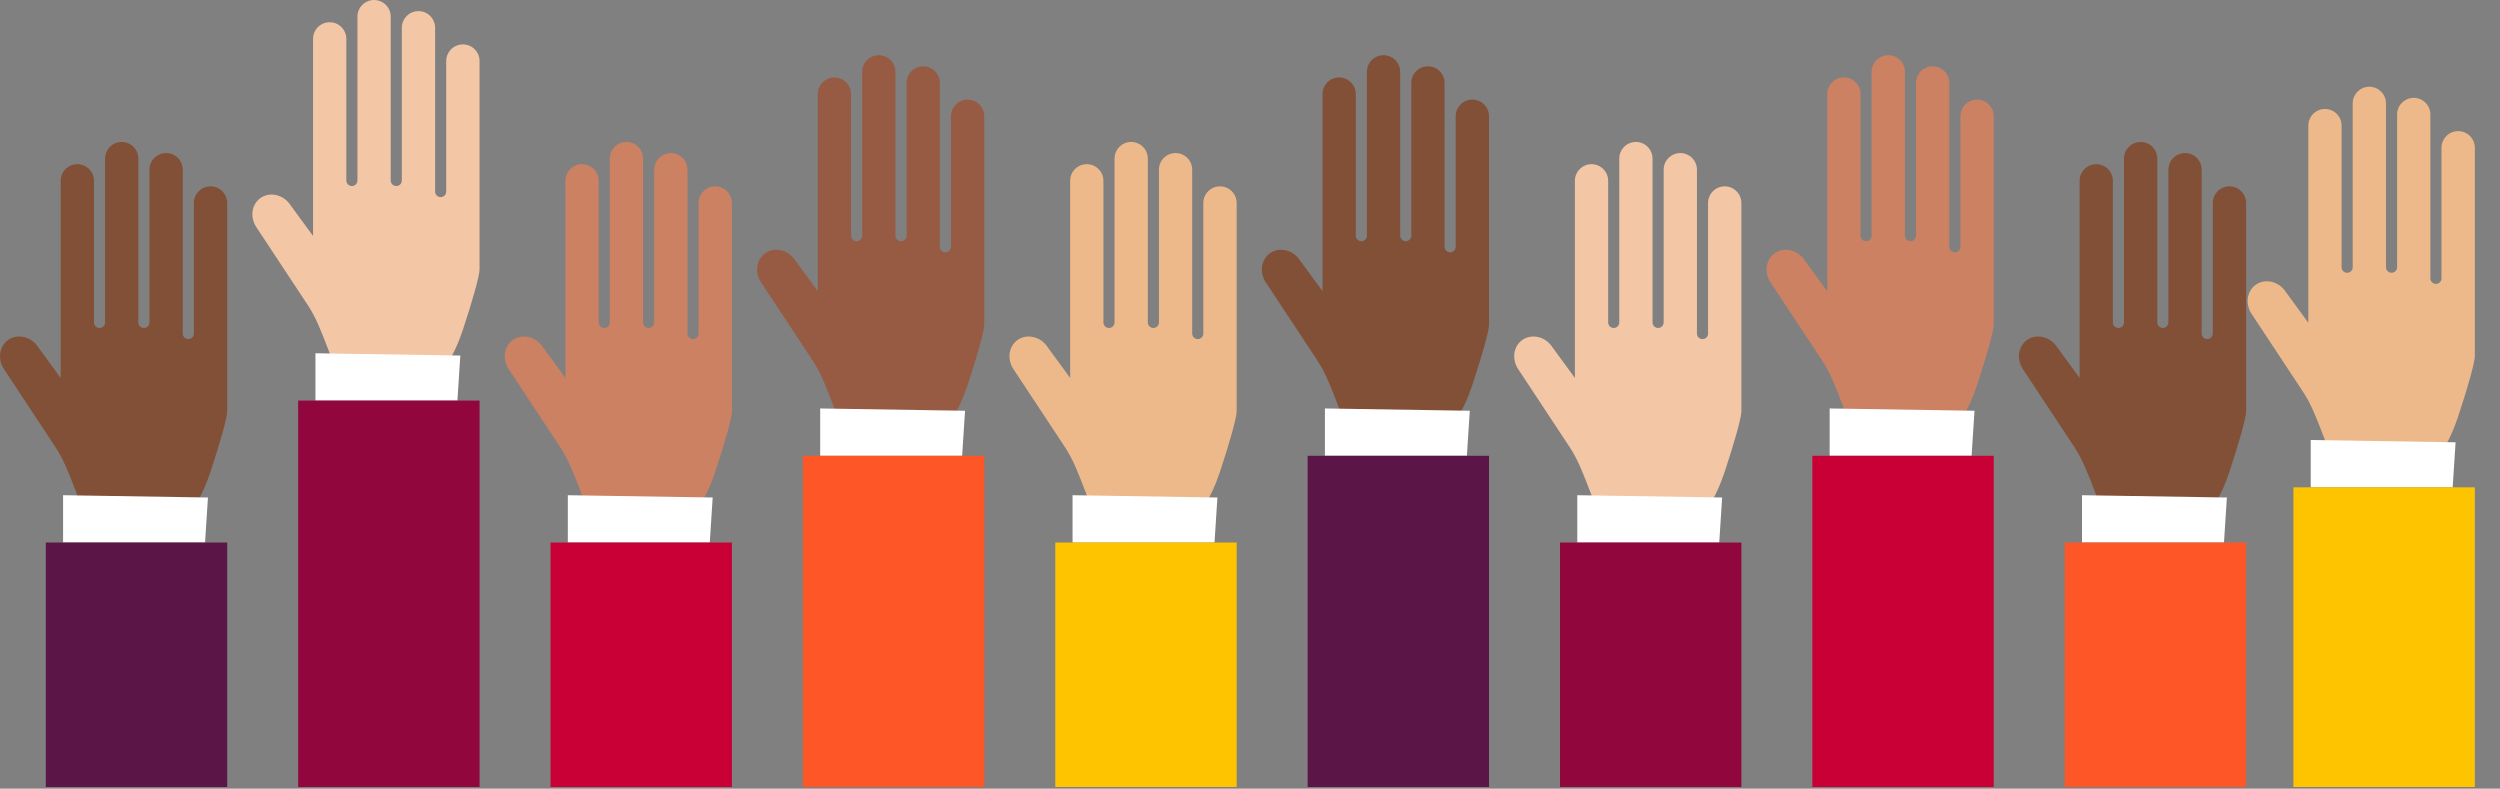 <?xml version="1.0" encoding="UTF-8"?>
<svg width="317px" height="100px" viewBox="0 0 317 100" version="1.1" xmlns="http://www.w3.org/2000/svg" xmlns:xlink="http://www.w3.org/1999/xlink">
    <rect x="0" y="0" width="317" height="100" fill="#808080" stroke="none"/>
    <!-- Generator: Sketch 58 (84663) - https://sketch.com -->
    <title>Footer</title>
    <desc>Created with Sketch.</desc>
    <g id="Footer" stroke="none" stroke-width="1" fill="none" fill-rule="evenodd">
        <g id="Group" transform="translate(0, 18)">
            <path d="M26.691,5.628 C25.529,5.628 24.581,6.576 24.581,7.738 L24.581,24.298 C24.581,24.68 24.266,24.998 23.881,24.998 C23.488,24.998 23.172,24.68 23.172,24.298 L23.172,3.52 C23.172,2.35 22.23,1.409 21.062,1.409 C19.9,1.409 18.953,2.35 18.953,3.52 L18.953,22.888 C18.953,23.275 18.635,23.587 18.252,23.587 C17.861,23.587 17.543,23.275 17.543,22.888 L17.543,2.109 C17.543,0.946 16.601,-1.42108547e-14 15.432,-1.42108547e-14 C14.265,-1.42108547e-14 13.323,0.946 13.323,2.109 L13.323,22.888 C13.323,23.275 13.007,23.587 12.615,23.587 C12.232,23.587 11.915,23.275 11.915,22.888 L11.915,4.928 C11.915,3.76 10.966,2.818 9.805,2.818 C8.638,2.818 7.696,3.759 7.696,4.928 L7.696,29.926 L4.843,26.021 C3.998,24.724 2.348,24.284 1.139,25.034 C-0.065,25.794 -0.36,27.458 0.473,28.757 C0.473,28.757 5.069,35.712 7.029,38.688 C8.062,40.261 8.659,41.793 9.805,44.793 C10.569,46.793 13.029,47.481 17.184,46.855 C22.115,48.617 24.581,48.617 24.581,46.855 C24.581,45.851 25.467,45.5 26.691,41.821 C27.914,38.142 28.808,34.974 28.808,34.145 L28.808,7.738 C28.808,6.576 27.859,5.628 26.691,5.628 Z" id="Path" fill="#825036" fill-rule="nonzero"></path>
            <polygon id="Rectangle" fill="#FFFFFF" points="8 44.793 26.368 45.084 26 50.793 8 50.793"></polygon>
            <rect id="Rectangle" fill="#5B1547" x="5.808" y="50.793" width="23" height="31"></rect>
        </g>
        <g id="Group-Copy" transform="translate(32, 0)">
            <path d="M26.691,5.628 C25.529,5.628 24.581,6.576 24.581,7.738 L24.581,24.298 C24.581,24.68 24.266,24.998 23.881,24.998 C23.488,24.998 23.172,24.68 23.172,24.298 L23.172,3.52 C23.172,2.35 22.23,1.409 21.062,1.409 C19.9,1.409 18.953,2.35 18.953,3.52 L18.953,22.888 C18.953,23.275 18.635,23.587 18.252,23.587 C17.861,23.587 17.543,23.275 17.543,22.888 L17.543,2.109 C17.543,0.946 16.601,-1.42108547e-14 15.432,-1.42108547e-14 C14.265,-1.42108547e-14 13.323,0.946 13.323,2.109 L13.323,22.888 C13.323,23.275 13.007,23.587 12.615,23.587 C12.232,23.587 11.915,23.275 11.915,22.888 L11.915,4.928 C11.915,3.76 10.966,2.818 9.805,2.818 C8.638,2.818 7.696,3.759 7.696,4.928 L7.696,29.926 L4.843,26.021 C3.998,24.724 2.348,24.284 1.139,25.034 C-0.065,25.794 -0.36,27.458 0.473,28.757 C0.473,28.757 5.069,35.712 7.029,38.688 C8.062,40.261 8.659,41.793 9.805,44.793 C10.569,46.793 13.029,47.481 17.184,46.855 C22.115,48.617 24.581,48.617 24.581,46.855 C24.581,45.851 25.467,45.5 26.691,41.821 C27.914,38.142 28.808,34.974 28.808,34.145 L28.808,7.738 C28.808,6.576 27.859,5.628 26.691,5.628 Z" id="Path" fill="#F3C6A5" fill-rule="nonzero"></path>
            <polygon id="Rectangle" fill="#FFFFFF" points="8 44.793 26.368 45.084 26 50.793 8 50.793"></polygon>
            <rect id="Rectangle" fill="#92063E" x="5.808" y="50.793" width="23" height="49"></rect>
        </g>
        <g id="Group-Copy-2" transform="translate(64, 18)">
            <path d="M26.691,5.628 C25.529,5.628 24.581,6.576 24.581,7.738 L24.581,24.298 C24.581,24.68 24.266,24.998 23.881,24.998 C23.488,24.998 23.172,24.68 23.172,24.298 L23.172,3.52 C23.172,2.35 22.23,1.409 21.062,1.409 C19.9,1.409 18.953,2.35 18.953,3.52 L18.953,22.888 C18.953,23.275 18.635,23.587 18.252,23.587 C17.861,23.587 17.543,23.275 17.543,22.888 L17.543,2.109 C17.543,0.946 16.601,-1.42108547e-14 15.432,-1.42108547e-14 C14.265,-1.42108547e-14 13.323,0.946 13.323,2.109 L13.323,22.888 C13.323,23.275 13.007,23.587 12.615,23.587 C12.232,23.587 11.915,23.275 11.915,22.888 L11.915,4.928 C11.915,3.76 10.966,2.818 9.805,2.818 C8.638,2.818 7.696,3.759 7.696,4.928 L7.696,29.926 L4.843,26.021 C3.998,24.724 2.348,24.284 1.139,25.034 C-0.065,25.794 -0.36,27.458 0.473,28.757 C0.473,28.757 5.069,35.712 7.029,38.688 C8.062,40.261 8.659,41.793 9.805,44.793 C10.569,46.793 13.029,47.481 17.184,46.855 C22.115,48.617 24.581,48.617 24.581,46.855 C24.581,45.851 25.467,45.5 26.691,41.821 C27.914,38.142 28.808,34.974 28.808,34.145 L28.808,7.738 C28.808,6.576 27.859,5.628 26.691,5.628 Z" id="Path" fill="#CC8162" fill-rule="nonzero"></path>
            <polygon id="Rectangle" fill="#FFFFFF" points="8 44.793 26.368 45.084 26 50.793 8 50.793"></polygon>
            <rect id="Rectangle" fill="#C90035" x="5.808" y="50.793" width="23" height="31"></rect>
        </g>
        <g id="Group-Copy-3" transform="translate(96, 7)">
            <path d="M26.691,5.628 C25.529,5.628 24.581,6.576 24.581,7.738 L24.581,24.298 C24.581,24.68 24.266,24.998 23.881,24.998 C23.488,24.998 23.172,24.68 23.172,24.298 L23.172,3.52 C23.172,2.35 22.23,1.409 21.062,1.409 C19.9,1.409 18.953,2.35 18.953,3.52 L18.953,22.888 C18.953,23.275 18.635,23.587 18.252,23.587 C17.861,23.587 17.543,23.275 17.543,22.888 L17.543,2.109 C17.543,0.946 16.601,-1.42108547e-14 15.432,-1.42108547e-14 C14.265,-1.42108547e-14 13.323,0.946 13.323,2.109 L13.323,22.888 C13.323,23.275 13.007,23.587 12.615,23.587 C12.232,23.587 11.915,23.275 11.915,22.888 L11.915,4.928 C11.915,3.76 10.966,2.818 9.805,2.818 C8.638,2.818 7.696,3.759 7.696,4.928 L7.696,29.926 L4.843,26.021 C3.998,24.724 2.348,24.284 1.139,25.034 C-0.065,25.794 -0.36,27.458 0.473,28.757 C0.473,28.757 5.069,35.712 7.029,38.688 C8.062,40.261 8.659,41.793 9.805,44.793 C10.569,46.793 13.029,47.481 17.184,46.855 C22.115,48.617 24.581,48.617 24.581,46.855 C24.581,45.851 25.467,45.5 26.691,41.821 C27.914,38.142 28.808,34.974 28.808,34.145 L28.808,7.738 C28.808,6.576 27.859,5.628 26.691,5.628 Z" id="Path" fill="#975B43" fill-rule="nonzero"></path>
            <polygon id="Rectangle" fill="#FFFFFF" points="8 44.793 26.368 45.084 26 50.793 8 50.793"></polygon>
            <rect id="Rectangle" fill="#FF5627" x="5.808" y="50.793" width="23" height="42"></rect>
        </g>
        <g id="Group-Copy-7" transform="translate(256, 18)">
            <path d="M26.691,5.628 C25.529,5.628 24.581,6.576 24.581,7.738 L24.581,24.298 C24.581,24.68 24.266,24.998 23.881,24.998 C23.488,24.998 23.172,24.68 23.172,24.298 L23.172,3.52 C23.172,2.35 22.23,1.409 21.062,1.409 C19.9,1.409 18.953,2.35 18.953,3.52 L18.953,22.888 C18.953,23.275 18.635,23.587 18.252,23.587 C17.861,23.587 17.543,23.275 17.543,22.888 L17.543,2.109 C17.543,0.946 16.601,-1.42108547e-14 15.432,-1.42108547e-14 C14.265,-1.42108547e-14 13.323,0.946 13.323,2.109 L13.323,22.888 C13.323,23.275 13.007,23.587 12.615,23.587 C12.232,23.587 11.915,23.275 11.915,22.888 L11.915,4.928 C11.915,3.76 10.966,2.818 9.805,2.818 C8.638,2.818 7.696,3.759 7.696,4.928 L7.696,29.926 L4.843,26.021 C3.998,24.724 2.348,24.284 1.139,25.034 C-0.065,25.794 -0.36,27.458 0.473,28.757 C0.473,28.757 5.069,35.712 7.029,38.688 C8.062,40.261 8.659,41.793 9.805,44.793 C10.569,46.793 13.029,47.481 17.184,46.855 C22.115,48.617 24.581,48.617 24.581,46.855 C24.581,45.851 25.467,45.5 26.691,41.821 C27.914,38.142 28.808,34.974 28.808,34.145 L28.808,7.738 C28.808,6.576 27.859,5.628 26.691,5.628 Z" id="Path" fill="#825036" fill-rule="nonzero"></path>
            <polygon id="Rectangle" fill="#FFFFFF" points="8 44.793 26.368 45.084 26 50.793 8 50.793"></polygon>
            <rect id="Rectangle" fill="#FF5627" x="5.808" y="50.793" width="23" height="31"></rect>
        </g>
        <g id="Group-Copy-4" transform="translate(128, 18)">
            <path d="M26.691,5.628 C25.529,5.628 24.581,6.576 24.581,7.738 L24.581,24.298 C24.581,24.68 24.266,24.998 23.881,24.998 C23.488,24.998 23.172,24.68 23.172,24.298 L23.172,3.52 C23.172,2.35 22.23,1.409 21.062,1.409 C19.9,1.409 18.953,2.35 18.953,3.52 L18.953,22.888 C18.953,23.275 18.635,23.587 18.252,23.587 C17.861,23.587 17.543,23.275 17.543,22.888 L17.543,2.109 C17.543,0.946 16.601,-1.42108547e-14 15.432,-1.42108547e-14 C14.265,-1.42108547e-14 13.323,0.946 13.323,2.109 L13.323,22.888 C13.323,23.275 13.007,23.587 12.615,23.587 C12.232,23.587 11.915,23.275 11.915,22.888 L11.915,4.928 C11.915,3.76 10.966,2.818 9.805,2.818 C8.638,2.818 7.696,3.759 7.696,4.928 L7.696,29.926 L4.843,26.021 C3.998,24.724 2.348,24.284 1.139,25.034 C-0.065,25.794 -0.36,27.458 0.473,28.757 C0.473,28.757 5.069,35.712 7.029,38.688 C8.062,40.261 8.659,41.793 9.805,44.793 C10.569,46.793 13.029,47.481 17.184,46.855 C22.115,48.617 24.581,48.617 24.581,46.855 C24.581,45.851 25.467,45.5 26.691,41.821 C27.914,38.142 28.808,34.974 28.808,34.145 L28.808,7.738 C28.808,6.576 27.859,5.628 26.691,5.628 Z" id="Path" fill="#EDB98A" fill-rule="nonzero"></path>
            <polygon id="Rectangle" fill="#FFFFFF" points="8 44.793 26.368 45.084 26 50.793 8 50.793"></polygon>
            <rect id="Rectangle" fill="#FFC400" x="5.808" y="50.793" width="23" height="31"></rect>
        </g>
        <g id="Group-Copy-4" transform="translate(160, 7)">
            <path d="M26.691,5.628 C25.529,5.628 24.581,6.576 24.581,7.738 L24.581,24.298 C24.581,24.68 24.266,24.998 23.881,24.998 C23.488,24.998 23.172,24.68 23.172,24.298 L23.172,3.52 C23.172,2.35 22.23,1.409 21.062,1.409 C19.9,1.409 18.953,2.35 18.953,3.52 L18.953,22.888 C18.953,23.275 18.635,23.587 18.252,23.587 C17.861,23.587 17.543,23.275 17.543,22.888 L17.543,2.109 C17.543,0.946 16.601,-1.42108547e-14 15.432,-1.42108547e-14 C14.265,-1.42108547e-14 13.323,0.946 13.323,2.109 L13.323,22.888 C13.323,23.275 13.007,23.587 12.615,23.587 C12.232,23.587 11.915,23.275 11.915,22.888 L11.915,4.928 C11.915,3.76 10.966,2.818 9.805,2.818 C8.638,2.818 7.696,3.759 7.696,4.928 L7.696,29.926 L4.843,26.021 C3.998,24.724 2.348,24.284 1.139,25.034 C-0.065,25.794 -0.36,27.458 0.473,28.757 C0.473,28.757 5.069,35.712 7.029,38.688 C8.062,40.261 8.659,41.793 9.805,44.793 C10.569,46.793 13.029,47.481 17.184,46.855 C22.115,48.617 24.581,48.617 24.581,46.855 C24.581,45.851 25.467,45.5 26.691,41.821 C27.914,38.142 28.808,34.974 28.808,34.145 L28.808,7.738 C28.808,6.576 27.859,5.628 26.691,5.628 Z" id="Path" fill="#825036" fill-rule="nonzero"></path>
            <polygon id="Rectangle" fill="#FFFFFF" points="8 44.793 26.368 45.084 26 50.793 8 50.793"></polygon>
            <rect id="Rectangle" fill="#5B1547" x="5.808" y="50.793" width="23" height="42"></rect>
        </g>
        <g id="Group-Copy-5" transform="translate(192, 18)">
            <path d="M26.691,5.628 C25.529,5.628 24.581,6.576 24.581,7.738 L24.581,24.298 C24.581,24.68 24.266,24.998 23.881,24.998 C23.488,24.998 23.172,24.68 23.172,24.298 L23.172,3.52 C23.172,2.35 22.23,1.409 21.062,1.409 C19.9,1.409 18.953,2.35 18.953,3.52 L18.953,22.888 C18.953,23.275 18.635,23.587 18.252,23.587 C17.861,23.587 17.543,23.275 17.543,22.888 L17.543,2.109 C17.543,0.946 16.601,-1.42108547e-14 15.432,-1.42108547e-14 C14.265,-1.42108547e-14 13.323,0.946 13.323,2.109 L13.323,22.888 C13.323,23.275 13.007,23.587 12.615,23.587 C12.232,23.587 11.915,23.275 11.915,22.888 L11.915,4.928 C11.915,3.76 10.966,2.818 9.805,2.818 C8.638,2.818 7.696,3.759 7.696,4.928 L7.696,29.926 L4.843,26.021 C3.998,24.724 2.348,24.284 1.139,25.034 C-0.065,25.794 -0.36,27.458 0.473,28.757 C0.473,28.757 5.069,35.712 7.029,38.688 C8.062,40.261 8.659,41.793 9.805,44.793 C10.569,46.793 13.029,47.481 17.184,46.855 C22.115,48.617 24.581,48.617 24.581,46.855 C24.581,45.851 25.467,45.5 26.691,41.821 C27.914,38.142 28.808,34.974 28.808,34.145 L28.808,7.738 C28.808,6.576 27.859,5.628 26.691,5.628 Z" id="Path" fill="#F3C6A5" fill-rule="nonzero"></path>
            <polygon id="Rectangle" fill="#FFFFFF" points="8 44.793 26.368 45.084 26 50.793 8 50.793"></polygon>
            <rect id="Rectangle" fill="#92063E" x="5.808" y="50.793" width="23" height="31"></rect>
        </g>
        <g id="Group-Copy-6" transform="translate(224, 7)">
            <path d="M26.691,5.628 C25.529,5.628 24.581,6.576 24.581,7.738 L24.581,24.298 C24.581,24.68 24.266,24.998 23.881,24.998 C23.488,24.998 23.172,24.68 23.172,24.298 L23.172,3.52 C23.172,2.35 22.23,1.409 21.062,1.409 C19.9,1.409 18.953,2.35 18.953,3.52 L18.953,22.888 C18.953,23.275 18.635,23.587 18.252,23.587 C17.861,23.587 17.543,23.275 17.543,22.888 L17.543,2.109 C17.543,0.946 16.601,-1.42108547e-14 15.432,-1.42108547e-14 C14.265,-1.42108547e-14 13.323,0.946 13.323,2.109 L13.323,22.888 C13.323,23.275 13.007,23.587 12.615,23.587 C12.232,23.587 11.915,23.275 11.915,22.888 L11.915,4.928 C11.915,3.76 10.966,2.818 9.805,2.818 C8.638,2.818 7.696,3.759 7.696,4.928 L7.696,29.926 L4.843,26.021 C3.998,24.724 2.348,24.284 1.139,25.034 C-0.065,25.794 -0.36,27.458 0.473,28.757 C0.473,28.757 5.069,35.712 7.029,38.688 C8.062,40.261 8.659,41.793 9.805,44.793 C10.569,46.793 13.029,47.481 17.184,46.855 C22.115,48.617 24.581,48.617 24.581,46.855 C24.581,45.851 25.467,45.5 26.691,41.821 C27.914,38.142 28.808,34.974 28.808,34.145 L28.808,7.738 C28.808,6.576 27.859,5.628 26.691,5.628 Z" id="Path" fill="#CC8162" fill-rule="nonzero"></path>
            <polygon id="Rectangle" fill="#FFFFFF" points="8 44.793 26.368 45.084 26 50.793 8 50.793"></polygon>
            <rect id="Rectangle" fill="#C90035" x="5.808" y="50.793" width="23" height="42"></rect>
        </g>
        <g id="Group-Copy-8" transform="translate(285, 11)">
            <path d="M26.691,5.628 C25.529,5.628 24.581,6.576 24.581,7.738 L24.581,24.298 C24.581,24.68 24.266,24.998 23.881,24.998 C23.488,24.998 23.172,24.68 23.172,24.298 L23.172,3.52 C23.172,2.35 22.23,1.409 21.062,1.409 C19.9,1.409 18.953,2.35 18.953,3.52 L18.953,22.888 C18.953,23.275 18.635,23.587 18.252,23.587 C17.861,23.587 17.543,23.275 17.543,22.888 L17.543,2.109 C17.543,0.946 16.601,-1.42108547e-14 15.432,-1.42108547e-14 C14.265,-1.42108547e-14 13.323,0.946 13.323,2.109 L13.323,22.888 C13.323,23.275 13.007,23.587 12.615,23.587 C12.232,23.587 11.915,23.275 11.915,22.888 L11.915,4.928 C11.915,3.76 10.966,2.818 9.805,2.818 C8.638,2.818 7.696,3.759 7.696,4.928 L7.696,29.926 L4.843,26.021 C3.998,24.724 2.348,24.284 1.139,25.034 C-0.065,25.794 -0.36,27.458 0.473,28.757 C0.473,28.757 5.069,35.712 7.029,38.688 C8.062,40.261 8.659,41.793 9.805,44.793 C10.569,46.793 13.029,47.481 17.184,46.855 C22.115,48.617 24.581,48.617 24.581,46.855 C24.581,45.851 25.467,45.5 26.691,41.821 C27.914,38.142 28.808,34.974 28.808,34.145 L28.808,7.738 C28.808,6.576 27.859,5.628 26.691,5.628 Z" id="Path" fill="#EDB98A" fill-rule="nonzero"></path>
            <polygon id="Rectangle" fill="#FFFFFF" points="8 44.793 26.368 45.084 26 50.793 8 50.793"></polygon>
            <rect id="Rectangle" fill="#FFC400" x="5.808" y="50.793" width="23" height="38"></rect>
        </g>
    </g>
</svg>